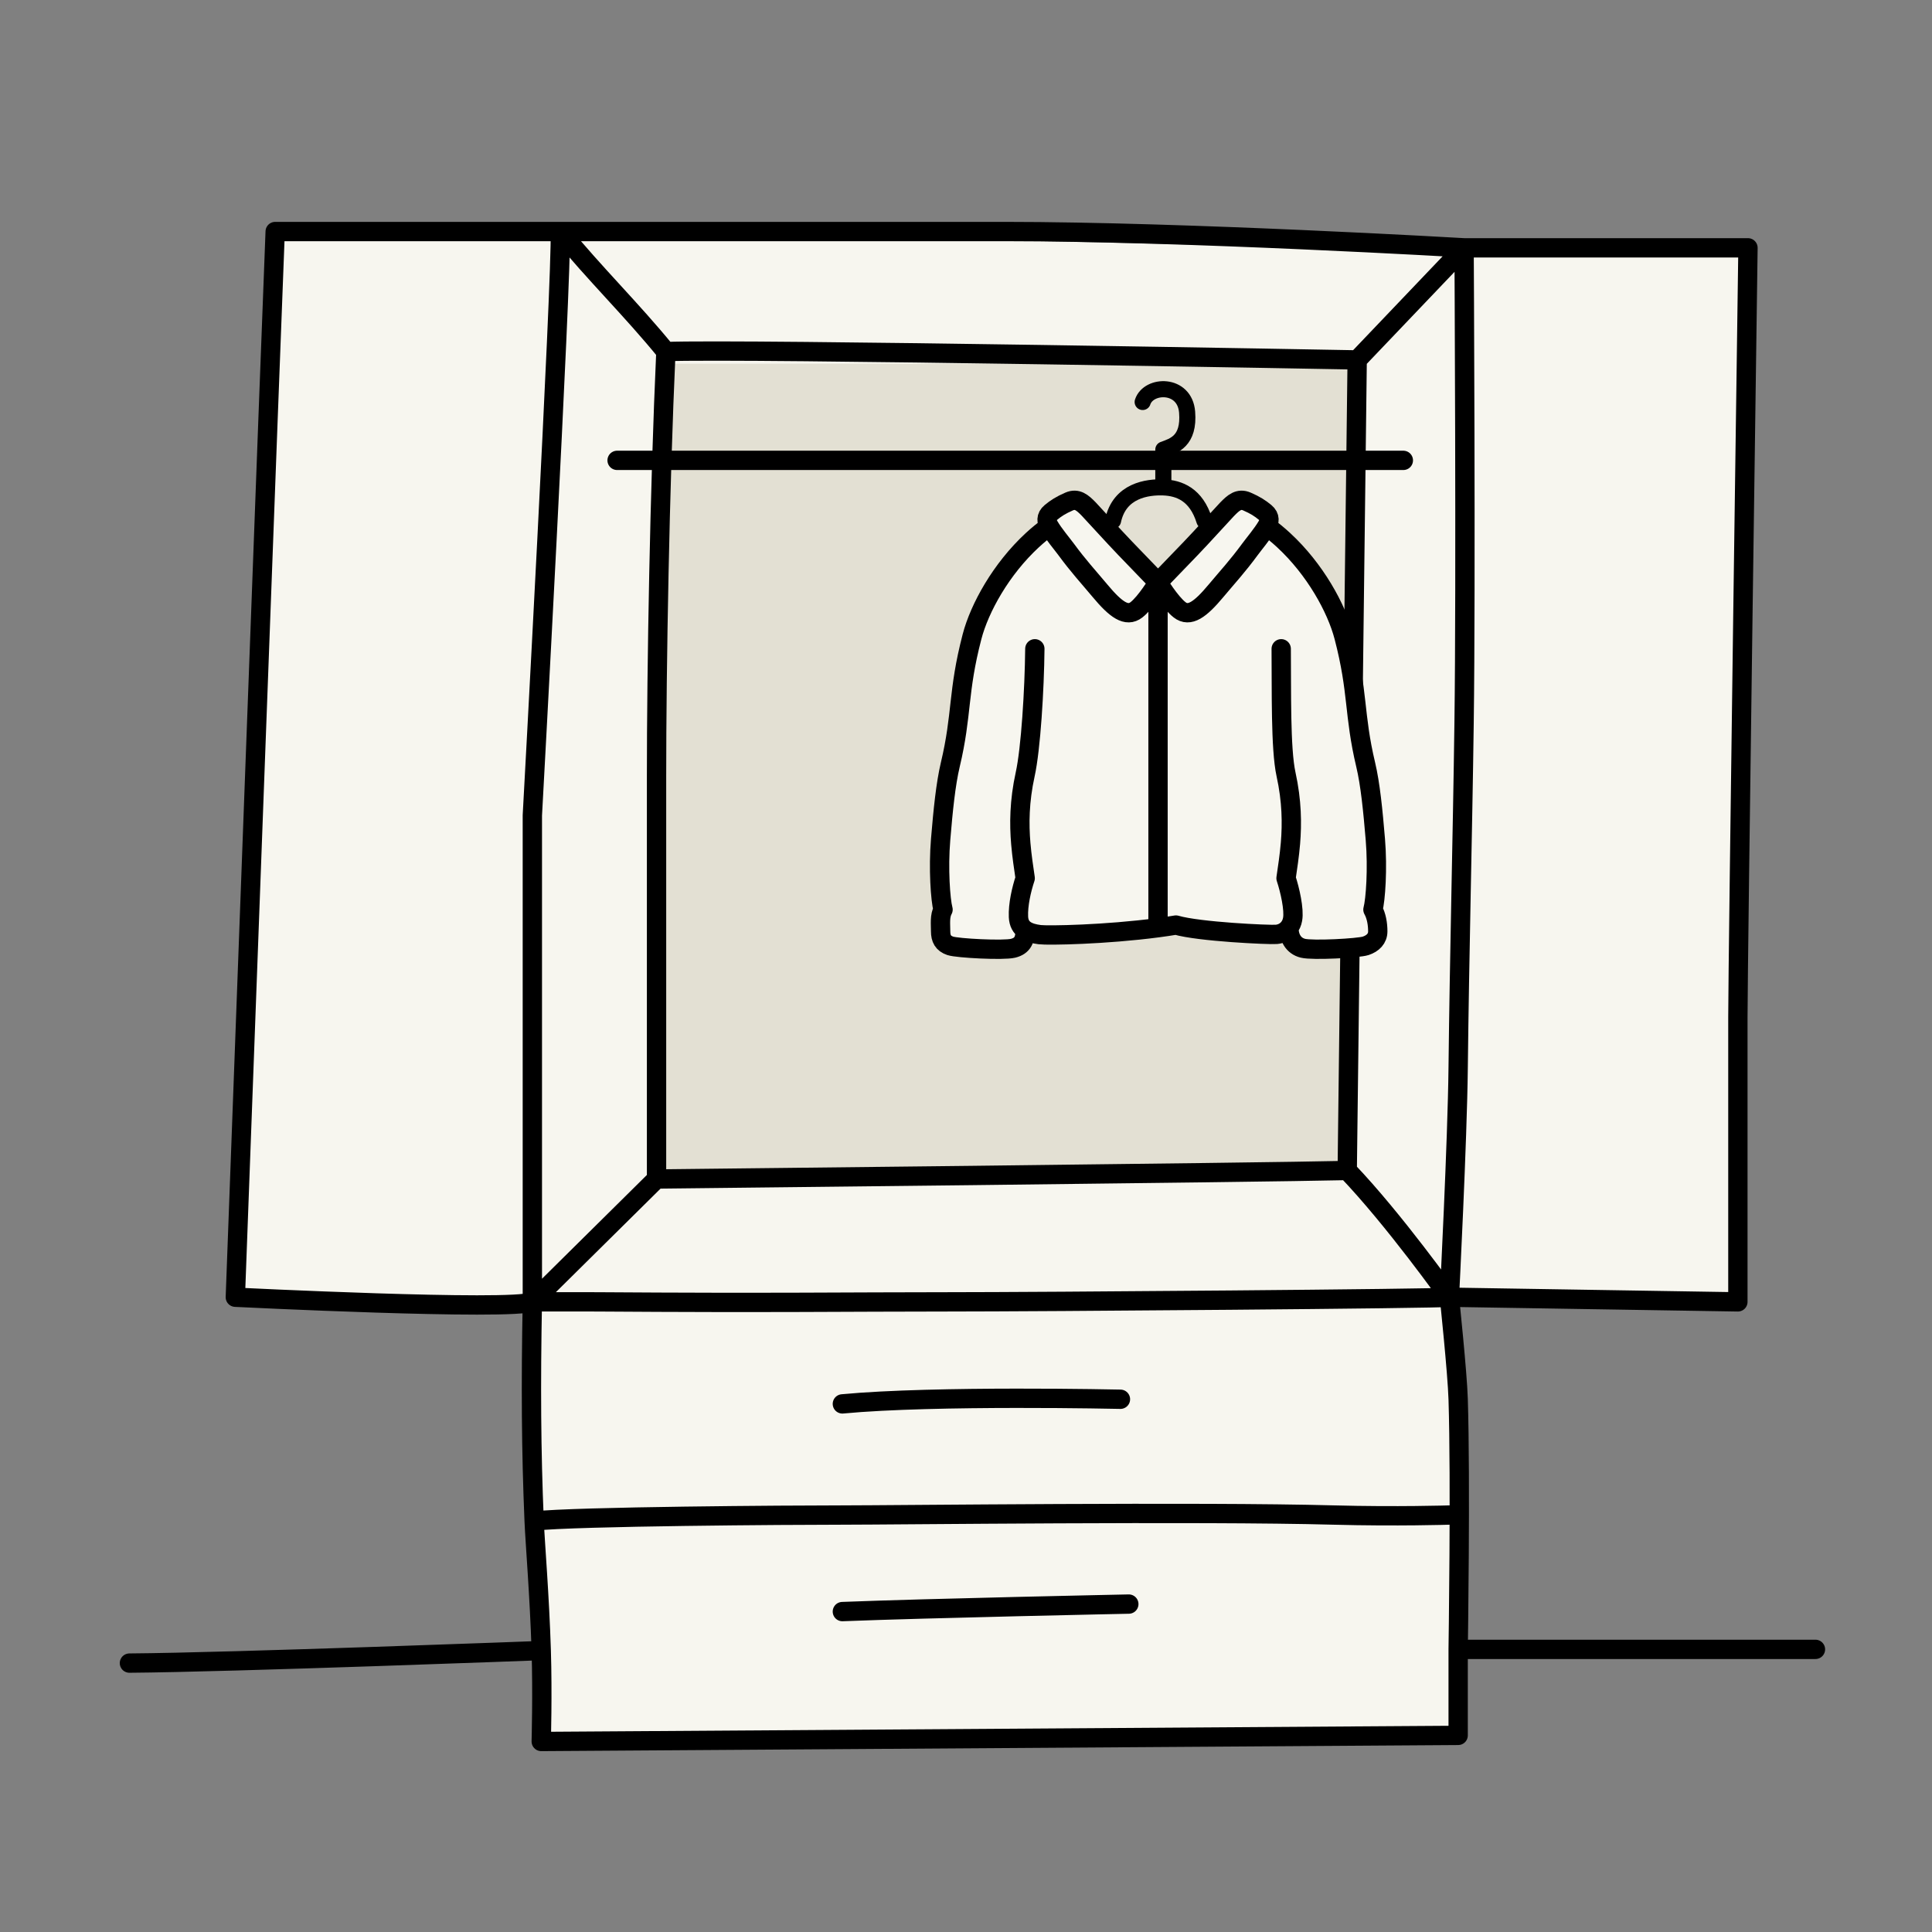 <svg width="120" height="120" viewBox="0 0 120 120" fill="none" xmlns="http://www.w3.org/2000/svg">
<rect x="0" y="0" width="120" height="120" fill="#808080" stroke="none"/>
<path d="M33.633 97.396C33.633 97.396 33.07 83.274 33.145 80.85L14.754 80.591L17.202 14.281H34.88L90.844 15.582H108.631L107.878 80.591H90.515V86.301V108.254H33.633V97.396Z" fill="#F7F6EF"/>
<path d="M41.359 72.627V22.588L84.315 22.588L83.292 72.627H41.359Z" fill="#E3E0D3"/>
<path d="M90.025 94.102C90.025 94.102 86.769 94.206 82.841 94.102C74.585 93.877 55.582 94.102 52.321 94.102C49.06 94.102 35.769 94.185 33.177 94.473M33.177 94.473C32.993 90.088 32.968 86.016 33.065 80.861M33.177 94.473C33.233 95.811 33.513 99.147 33.617 102.52M34.801 14.381H17.092C16.949 17.661 14.617 80.573 14.617 80.573C14.617 80.573 31.751 81.424 33.065 80.861M34.801 14.381C34.801 14.381 51.177 14.381 62.401 14.381C73.625 14.381 90.937 15.393 90.937 15.393M34.801 14.381C34.897 17.261 33.065 50.646 33.065 50.646C33.065 50.646 33.065 69.061 33.065 80.861M34.801 14.381C36.913 16.973 39.256 19.254 41.36 21.838M33.065 80.861C34.217 80.861 35.921 80.853 37.073 80.861C48.017 80.937 52.785 80.861 58.763 80.861C64.741 80.861 89.449 80.669 90.025 80.573M33.065 80.861L40.779 73.23M90.937 15.393H108.57C108.57 15.393 107.943 59.758 107.943 63.169C107.943 66.581 107.943 80.861 107.943 80.861L90.025 80.573M90.937 15.393C90.937 15.393 91.057 36.245 90.937 44.885C90.841 51.981 90.649 59.222 90.569 66.318C90.521 70.83 90.025 80.573 90.025 80.573M90.937 15.393L84.297 22.355M90.025 80.573C90.025 80.573 90.521 85.278 90.569 86.91C90.729 91.998 90.569 102.445 90.569 102.445M90.025 80.573C90.025 80.573 86.613 75.77 83.679 72.701M90.569 102.445H112.761M90.569 102.445V107.788L33.617 108.166C33.617 108.166 33.7 105.186 33.617 102.52M84.297 22.355C84.297 22.355 45.968 21.646 41.36 21.838M84.297 22.355C84.297 22.355 83.92 53.039 83.679 72.701M41.36 21.838C40.976 30.278 40.779 41.346 40.779 48.249C40.779 55.153 40.779 73.23 40.779 73.23M83.679 72.701C78.464 72.828 40.779 73.23 40.779 73.23M33.617 102.52C33.617 102.52 14.379 103.252 8.039 103.298M70.113 99.632C70.113 99.632 57.601 99.89 52.321 100.098M69.593 86.91C69.593 86.91 58.073 86.654 52.321 87.198M38.329 28.594C52.856 28.594 82.96 28.594 87.164 28.594" stroke="black" stroke-width="1.2" stroke-linecap="round" stroke-linejoin="round"/>
<path d="M69.133 32.344C69.533 30.457 71.271 30.237 72.257 30.273M72.257 30.273V27.924C72.896 27.688 73.88 27.415 73.734 25.598C73.589 23.781 71.336 23.854 70.973 24.968M72.257 30.273C73.243 30.31 74.3 30.708 74.807 32.344" stroke="black" stroke-linecap="round" stroke-linejoin="round"/>
<path d="M73.04 57.457C74.471 57.875 78.828 58.074 79.278 58.036C79.568 58.011 79.858 57.878 80.056 57.626C80.056 58.225 80.326 58.747 80.926 58.897C81.526 59.047 84.376 58.897 84.826 58.747C85.276 58.597 85.576 58.297 85.576 57.847C85.576 57.397 85.495 56.891 85.276 56.497C85.439 55.9 85.576 53.947 85.426 52.147C85.276 50.347 85.112 48.7 84.826 47.497C84.076 44.347 84.376 42.997 83.476 39.547C83.012 37.767 81.676 35.347 79.726 33.547C79.375 33.223 79.034 32.944 78.684 32.692L78.697 32.669C78.848 32.405 78.908 32.1 78.583 31.831C78.259 31.563 77.966 31.375 77.45 31.15C76.945 30.93 76.618 31.223 76.23 31.619L71.927 35.875L67.619 31.614C67.234 31.221 66.907 30.93 66.404 31.15C65.888 31.375 65.596 31.563 65.271 31.831C64.947 32.1 65.006 32.405 65.157 32.669L65.17 32.691C64.822 32.942 64.473 33.225 64.124 33.547C62.174 35.347 60.838 37.767 60.374 39.547C59.474 42.998 59.774 44.347 59.024 47.497C58.738 48.7 58.574 50.347 58.424 52.147C58.274 53.947 58.411 55.9 58.574 56.497C58.355 56.891 58.424 57.398 58.424 57.847C58.424 58.297 58.574 58.597 59.024 58.748C59.474 58.898 62.324 59.047 62.924 58.898C63.524 58.748 63.674 58.364 63.674 57.764C63.903 57.922 64.215 58.006 64.576 58.052C65.094 58.118 68.668 58.053 71.927 57.622C72.304 57.572 72.677 57.517 73.04 57.457Z" fill="#F7F6EF"/>
<path d="M64.276 40.297C64.251 42.839 64.025 46.511 63.676 48.097C63.308 49.773 63.299 51.179 63.404 52.408C63.47 53.184 63.581 53.889 63.676 54.547C63.442 55.249 63.226 56.197 63.259 56.947C63.276 57.336 63.427 57.593 63.674 57.764M79.578 40.297C79.603 42.839 79.529 46.511 79.878 48.097C80.242 49.757 80.254 51.153 80.153 52.374C80.087 53.163 79.974 53.88 79.878 54.547C80.122 55.281 80.395 56.498 80.286 57.097C80.248 57.311 80.166 57.486 80.056 57.626M71.927 57.622C68.668 58.053 65.094 58.118 64.576 58.052C64.215 58.006 63.903 57.922 63.674 57.764M71.927 57.622C72.304 57.572 72.677 57.517 73.04 57.457C74.471 57.875 78.828 58.074 79.278 58.036C79.568 58.011 79.858 57.878 80.056 57.626M71.927 57.622L71.927 36.172M71.927 36.172C71.927 36.172 71.187 37.413 70.582 37.88C69.977 38.347 69.312 37.877 68.327 36.697C67.58 35.803 66.995 35.179 66.217 34.12C65.973 33.789 65.44 33.157 65.17 32.691M71.927 36.172C71.927 36.172 70.867 35.072 69.887 34.056C69.191 33.334 67.827 31.827 67.619 31.614C67.234 31.221 66.907 30.93 66.404 31.15C65.888 31.375 65.596 31.563 65.271 31.831C64.947 32.1 65.006 32.405 65.157 32.669C65.161 32.676 65.165 32.684 65.17 32.691M71.927 36.172C71.927 36.172 72.668 37.413 73.272 37.88C73.877 38.347 74.542 37.877 75.527 36.697C76.275 35.803 76.86 35.179 77.638 34.12C77.881 33.789 78.413 33.157 78.684 32.692M71.927 36.172C71.927 36.172 72.987 35.072 73.967 34.056C74.663 33.334 75.995 31.86 76.203 31.647C76.212 31.637 76.221 31.628 76.23 31.619C76.618 31.223 76.945 30.93 77.45 31.15C77.966 31.375 78.259 31.563 78.583 31.831C78.908 32.1 78.848 32.405 78.697 32.669C78.693 32.677 78.689 32.684 78.684 32.692M63.674 57.764C63.674 58.364 63.524 58.748 62.924 58.898C62.324 59.047 59.474 58.898 59.024 58.748C58.574 58.597 58.424 58.297 58.424 57.847C58.424 57.398 58.355 56.891 58.574 56.497C58.411 55.9 58.274 53.947 58.424 52.147C58.574 50.347 58.738 48.7 59.024 47.497C59.774 44.347 59.474 42.998 60.374 39.547C60.838 37.767 62.174 35.347 64.124 33.547C64.473 33.225 64.822 32.942 65.17 32.691M80.056 57.626C80.056 58.225 80.326 58.747 80.926 58.897C81.526 59.047 84.376 58.897 84.826 58.747C85.276 58.597 85.576 58.297 85.576 57.847C85.576 57.397 85.495 56.891 85.276 56.497C85.439 55.9 85.576 53.947 85.426 52.147C85.276 50.347 85.112 48.7 84.826 47.497C84.076 44.347 84.376 42.997 83.476 39.547C83.012 37.767 81.676 35.347 79.726 33.547C79.375 33.223 79.034 32.944 78.684 32.692" stroke="black" stroke-width="1.2" stroke-linecap="round" stroke-linejoin="round"/>
</svg>
